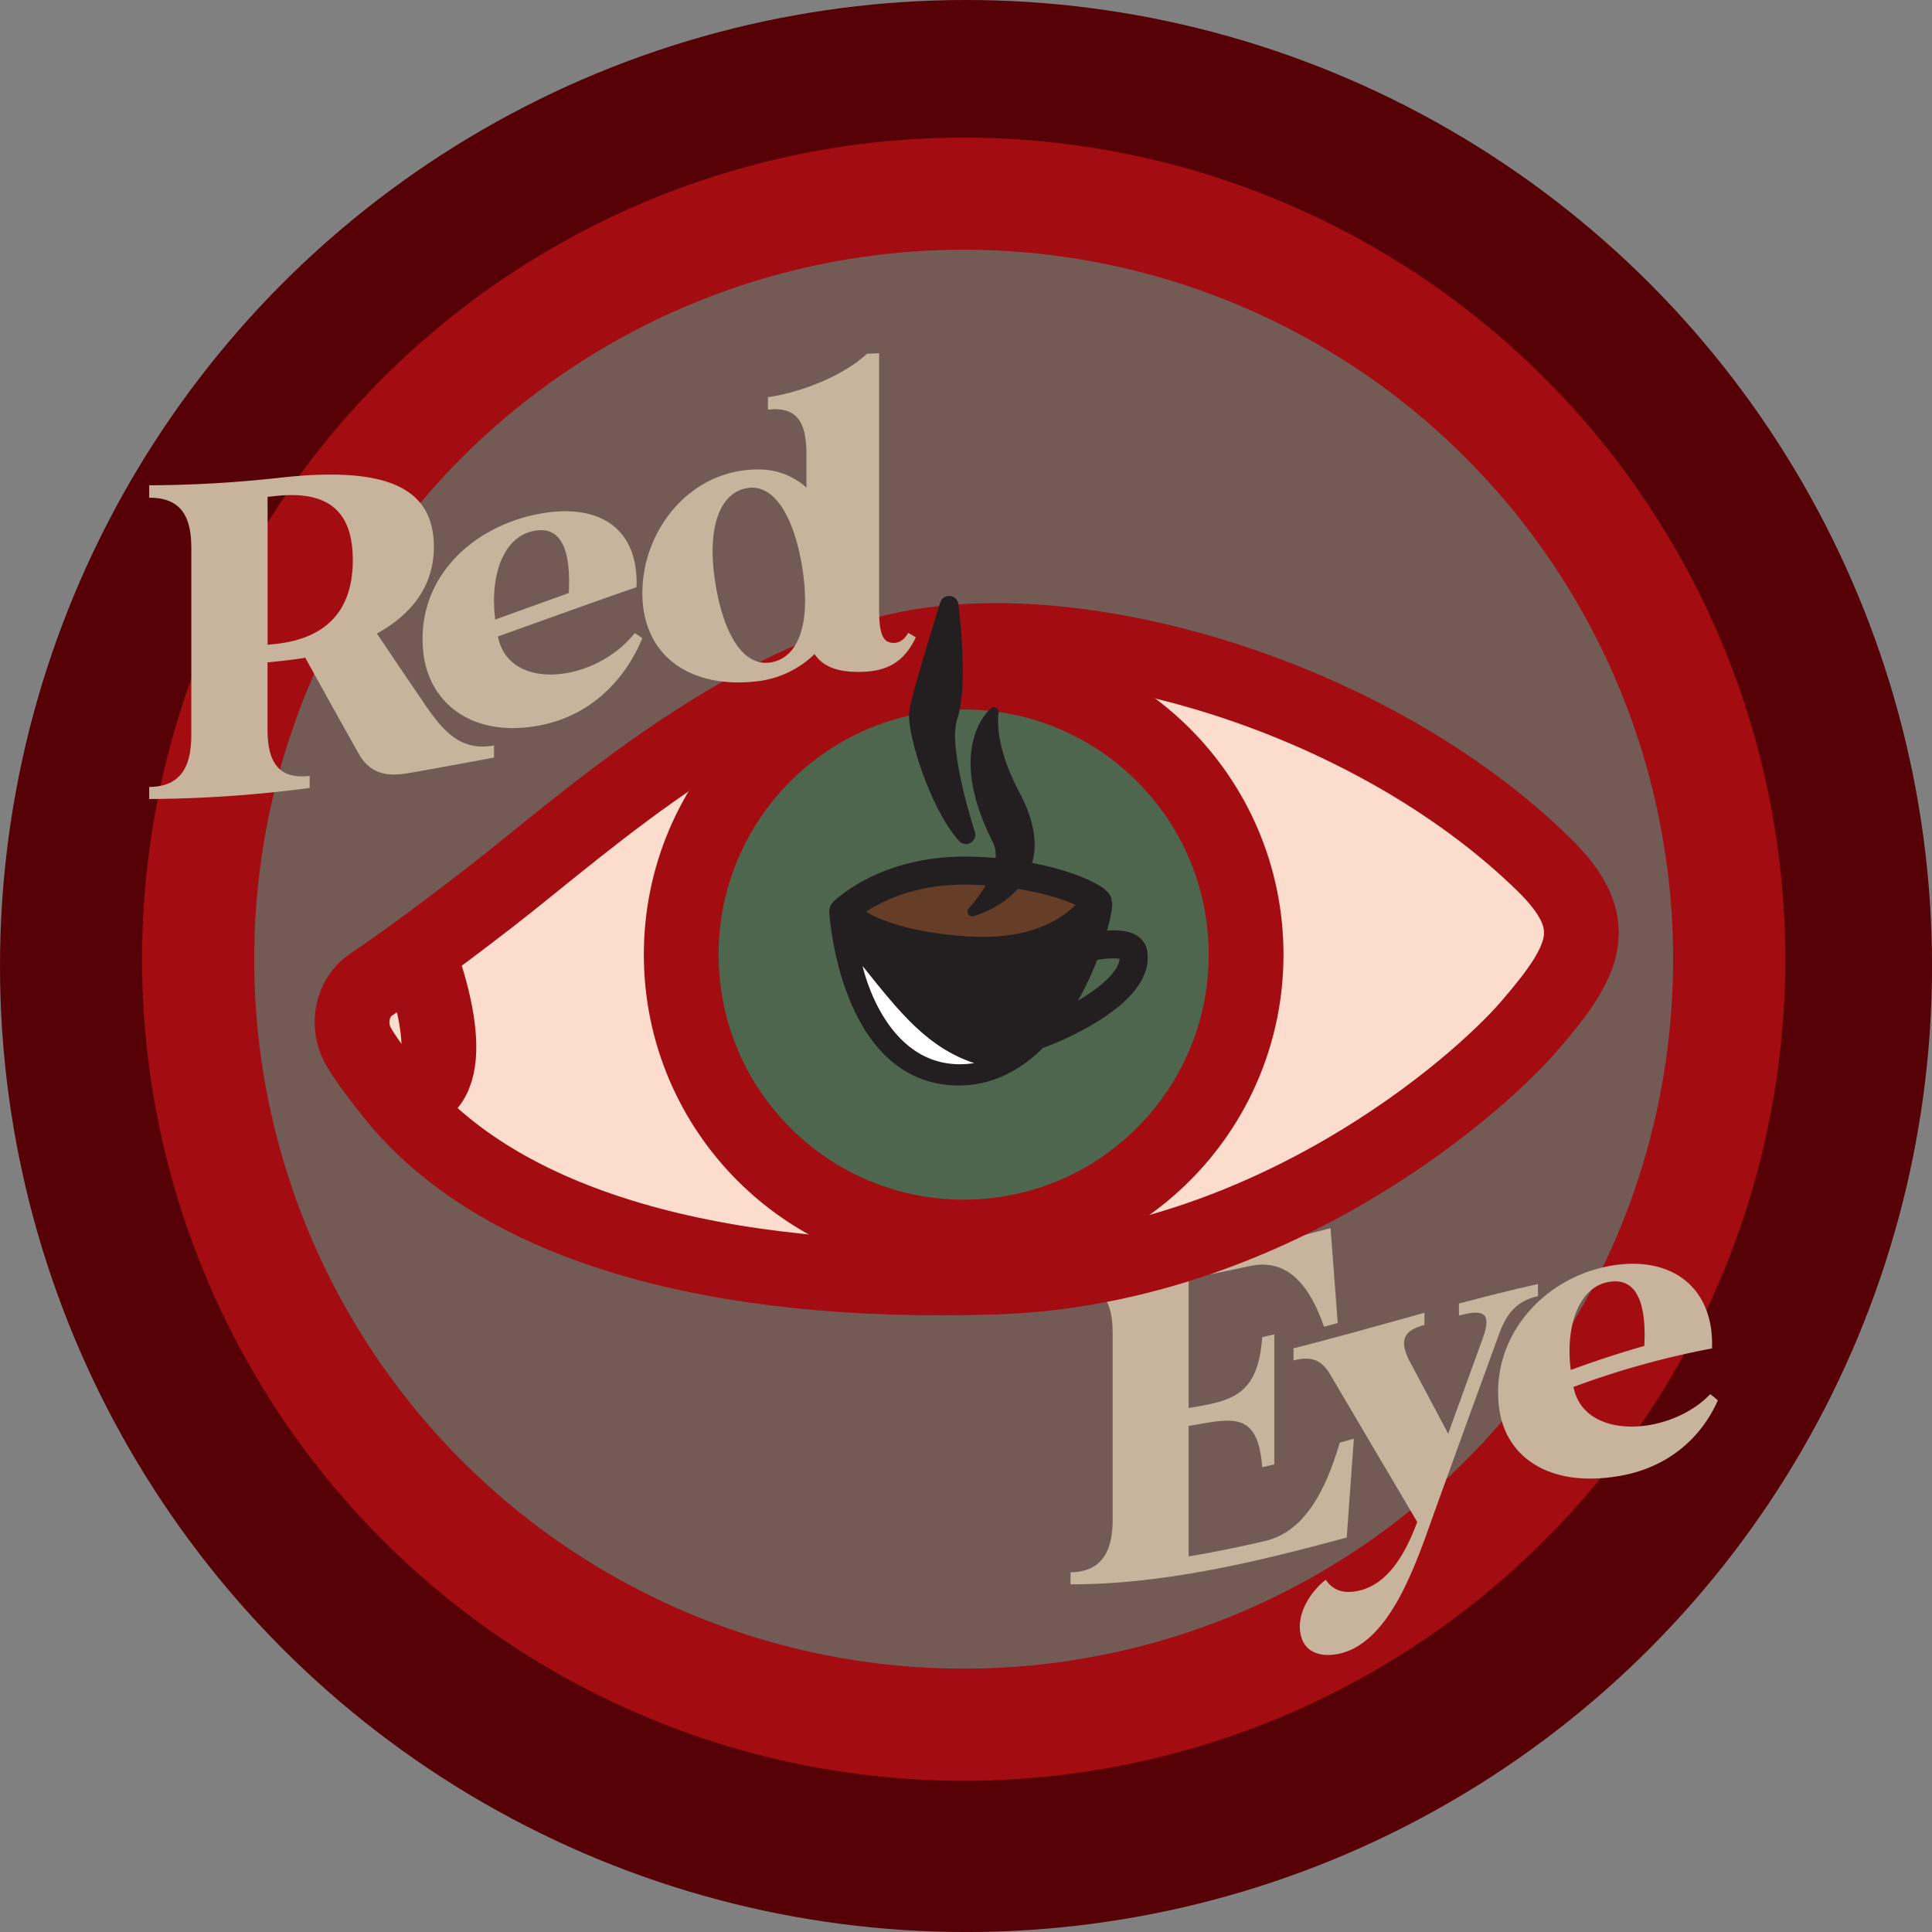 <svg xmlns="http://www.w3.org/2000/svg" width="8.1in" height="8.1in" viewBox="0 0 583.21 583.21">
  <rect x="0" y="0" width="583.21" height="583.21" fill="#808080" stroke="none"/>
  <defs>
    <style>
      .a {
        fill: #560105;
      }

      .b {
        fill: #a30d11;
      }

      .c {
        fill: #745a54;
        stroke-width: 33.85px;
      }

      .c, .e, .f, .h {
        stroke: #a30d11;
      }

      .c, .e, .f, .h, .i {
        stroke-miterlimit: 10;
      }

      .d {
        fill: #c8b49c;
      }

      .e {
        fill: #fcdccc;
      }

      .e, .f, .h {
        stroke-width: 22.57px;
      }

      .f {
        fill: #4d664d;
      }

      .g {
        fill: #663d27;
      }

      .h, .i {
        fill: none;
      }

      .i, .j, .k, .m {
        stroke: #231f20;
      }

      .i, .j {
        stroke-width: 8.46px;
      }

      .j, .k, .m {
        fill: #231f20;
        stroke-linejoin: round;
      }

      .j {
        stroke-linecap: round;
      }

      .k {
        stroke-width: 5.64px;
      }

      .l {
        fill: #fff;
      }

      .m {
        stroke-width: 2.82px;
      }
    </style>
  </defs>
  <circle class="a" cx="291.61" cy="291.61" r="291.61"/>
  <path class="b" d="M86.84,318.79a17.47,17.47,0,0,0,12-5,17.16,17.16,0,0,0,5-12c-.2-4.37-1.64-8.91-5-12a16.95,16.95,0,0,0-23.94,0c-2.94,2.94-5.15,7.76-5,12,.2,4.38,1.64,8.92,5,12a17.58,17.58,0,0,0,12,5Z" transform="translate(-16.31 -74.51)"/>
  <circle class="c" cx="290.9" cy="289.55" r="231.09"/>
  <g>
    <path class="d" d="M425,508.81l-2.16,29.83c-27.79,7.55-55.58,14.14-83.38,14.14,0,0,0-2,0-3.65,10.29-.1,12.73-7.54,12.73-16V477c0-8.6-2.44-15.22-12.73-15.13,0-1.62,0-3.79,0-3.79,26.17,0,52.34-5.84,78.5-12.83q1.1,14.32,2.17,28.65L416,475c-4.33-12.41-11-20.89-22.6-18.27-6.09,1.35-12.18,2.56-18.27,3.57v39.25l1.76-.3c11.64-2,19.22-3.91,20.44-21.08l3.65-.86v39.25l-3.65.86c-1.22-16.67-8.8-14.79-20.44-12.76-.58.11-1.17.2-1.76.3v39.39c7.71-1.28,15.43-2.88,23.14-4.68,11.65-2.75,18.14-14.86,22.47-29.67Z" transform="translate(-16.31 -74.51)"/>
    <path class="d" d="M480.57,462.12v3.65c-6.77,1.52-9.61,5.64-11.78,11.58q-9.81,26.88-19.62,54c-5.55,15.71-13.13,38.17-27.75,42.16-4.73,1.29-10,.63-11.9-3.76-3-7.22,2.7-15.16,7-18.35,2.44,3.69,6.5,4.63,12.05,2.69,5.95-2.32,11.1-8.09,15.56-20.15-8.84-15-17.68-29.89-26.53-44.94-2.29-3.59-5-5.3-10.82-3.83v-3.65c13.17-3.31,26.35-7.08,39.52-10.71v3.66c-6,1.64-7.58,4.26-4.88,10.15q6,11.31,12.05,22.68,5.21-14.4,10.42-28.74c3-8.2-.13-8.79-7.17-6.92V468C464.69,465.9,472.63,463.89,480.57,462.12Z" transform="translate(-16.31 -74.51)"/>
    <path class="d" d="M534.87,497.24c-4.46,10.2-14.21,20.57-30.85,23-20.44,3.15-34-6.13-35.33-22.14-1.9-21.21,14.48-38.54,34.79-41.65,18.13-2.75,30.31,7.3,29.63,25.11a256.07,256.07,0,0,0-41.82,11.63c3.25,16.51,29.37,14.66,41.28,2.18A27.14,27.14,0,0,1,534.87,497.24Zm-44.39-9.18c7.4-2.71,14.8-5.16,22.2-7.25.67-13-2.31-21.39-11.64-19.13C492.51,463.88,488.86,475.54,490.48,488.06Z" transform="translate(-16.31 -74.51)"/>
  </g>
  <path class="e" d="M124.43,390.24c-3.55-6.29-1.83-14.66,3.81-18.44s17.08-11.8,36-26.43c29.08-22.51,80-69.62,134.49-76.43s135,19,183.56,66.48c18.17,17.8,13,28.67-4.15,48.61-16.31,19-79,73.35-161.69,76S167.09,445.33,134.7,404.51C129.62,398.11,126.37,393.69,124.43,390.24Z" transform="translate(-16.31 -74.51)"/>
  <circle class="f" cx="290.9" cy="288.16" r="85.26"/>
  <g>
    <path class="d" d="M165.44,299.53v3.65c0,.06-25.86,4.79-26.26,4.77-6.9,1.18-11.5-.41-14.62-6-2.57-4.45-12.45-22.28-16.1-28.89-2.58.45-5.42.78-8.39,1.1l-3,.3V294.6c0,8.5,2.3,15.41,12.72,14.12v3.65a384.8,384.8,0,0,1-48.45,3.34v-3.65c10.42-.06,12.72-7.34,12.72-15.83V240.07c0-8.57-2.3-15.37-12.72-15.31V221a366.76,366.76,0,0,0,38.71-2.2c30.45-3.48,47.23,1.51,47.23,20.77,0,11.22-6,20-17.19,26.19q7.44,11.07,14.89,22C149.87,294.71,155.15,301.48,165.44,299.53Zm-42.63-55.94c0-14.67-7.32-21.09-23.28-19.35l-2.44.25v44.66l2.44-.25C115.49,267.16,122.81,258.15,122.81,243.59Z" transform="translate(-16.31 -74.51)"/>
    <path class="d" d="M210.2,267.17c-4.46,10.92-14.21,23.1-30.85,26.29-20.44,4-34-6.77-35.33-22.79-1.89-21.44,14.48-37.05,34.79-41,18.13-3.49,30.31,4.1,29.64,22.09-13.94,4.82-27.89,9.9-41.83,14.88,3.25,16.86,29.37,14,41.29-1A21.22,21.22,0,0,1,210.2,267.17Zm-44.39-5.64q11.1-4,22.2-8c.68-13.12-2.3-21.09-11.64-18.49C167.84,237.46,164.19,249,165.81,261.53Z" transform="translate(-16.31 -74.51)"/>
    <path class="d" d="M292.76,266.89c-3.24,6.92-8,10.05-15.56,10.4-7,.35-12.18-1.11-15-5.33a29.76,29.76,0,0,1-16.79,8.15c-20.44,2.6-35.19-7.42-35.19-26.56s14.62-37.54,35.19-37.32a21.42,21.42,0,0,1,14.35,5.47v-9.2c0-8.51-1.36-15.51-11.64-14.33v-3.79c7.85-1,21.65-5.46,29.91-13.08,2.3-.11,3.65-.15,3.65-.15v75.39c0,6.5.14,11.21,3.39,11.94,2.3.49,4.06-.62,5.41-2.93Zm-34.51-22.45c-2.84-15.83-9.34-24.78-17.59-22.32s-11,14.3-8.12,30.1,9.34,24.35,17.59,22S261.09,260.43,258.25,244.44Z" transform="translate(-16.31 -74.51)"/>
  </g>
  <polygon class="g" points="256.03 273.82 267.51 264.53 327.18 266.95 327.18 279.6 269.73 288.16 256.03 273.82"/>
  <path class="h" d="M143.11,364.06s12.81,33,0,39.95" transform="translate(-16.31 -74.51)"/>
  <path class="i" d="M344.38,360.58s13.27-3.11,14.06,1.62c2.16,13-27.69,24.63-29.59,24.9" transform="translate(-16.31 -74.51)"/>
  <path class="j" d="M347.69,347c-1.49.27-9.91,16.4-39.73,14.39s-37.1-11.67-37.1-11.67,3,48.24,34.82,48.24S349.27,346.7,347.69,347Z" transform="translate(-16.31 -74.51)"/>
  <path class="i" d="M270.85,349.72s12.57-12.6,37.1-12.41c23.88.2,39.16,7.77,39.78,9.63" transform="translate(-16.31 -74.51)"/>
  <path class="k" d="M307.91,326.48s-8.64-26.09-5.38-35.55c3.38-9.85.3-33.71.3-33.71s-8.46,26.94-9.23,32.17C292.78,295,299.6,317.24,307.91,326.48Z" transform="translate(-16.31 -74.51)"/>
  <path class="l" d="M310.39,395.44c-26.64,4-33.69-29.32-33.69-29.32C288.19,380.52,296.36,390.72,310.39,395.44Z" transform="translate(-16.31 -74.51)"/>
  <path class="m" d="M316.38,289.39s-13.36,10.7.92,38.78c4.46,8.77-7.54,21.55-7.54,21.55s28.11-7.34,13-35.4C314.38,298.62,316.38,289.39,316.38,289.39Z" transform="translate(-16.31 -74.51)"/>
</svg>
